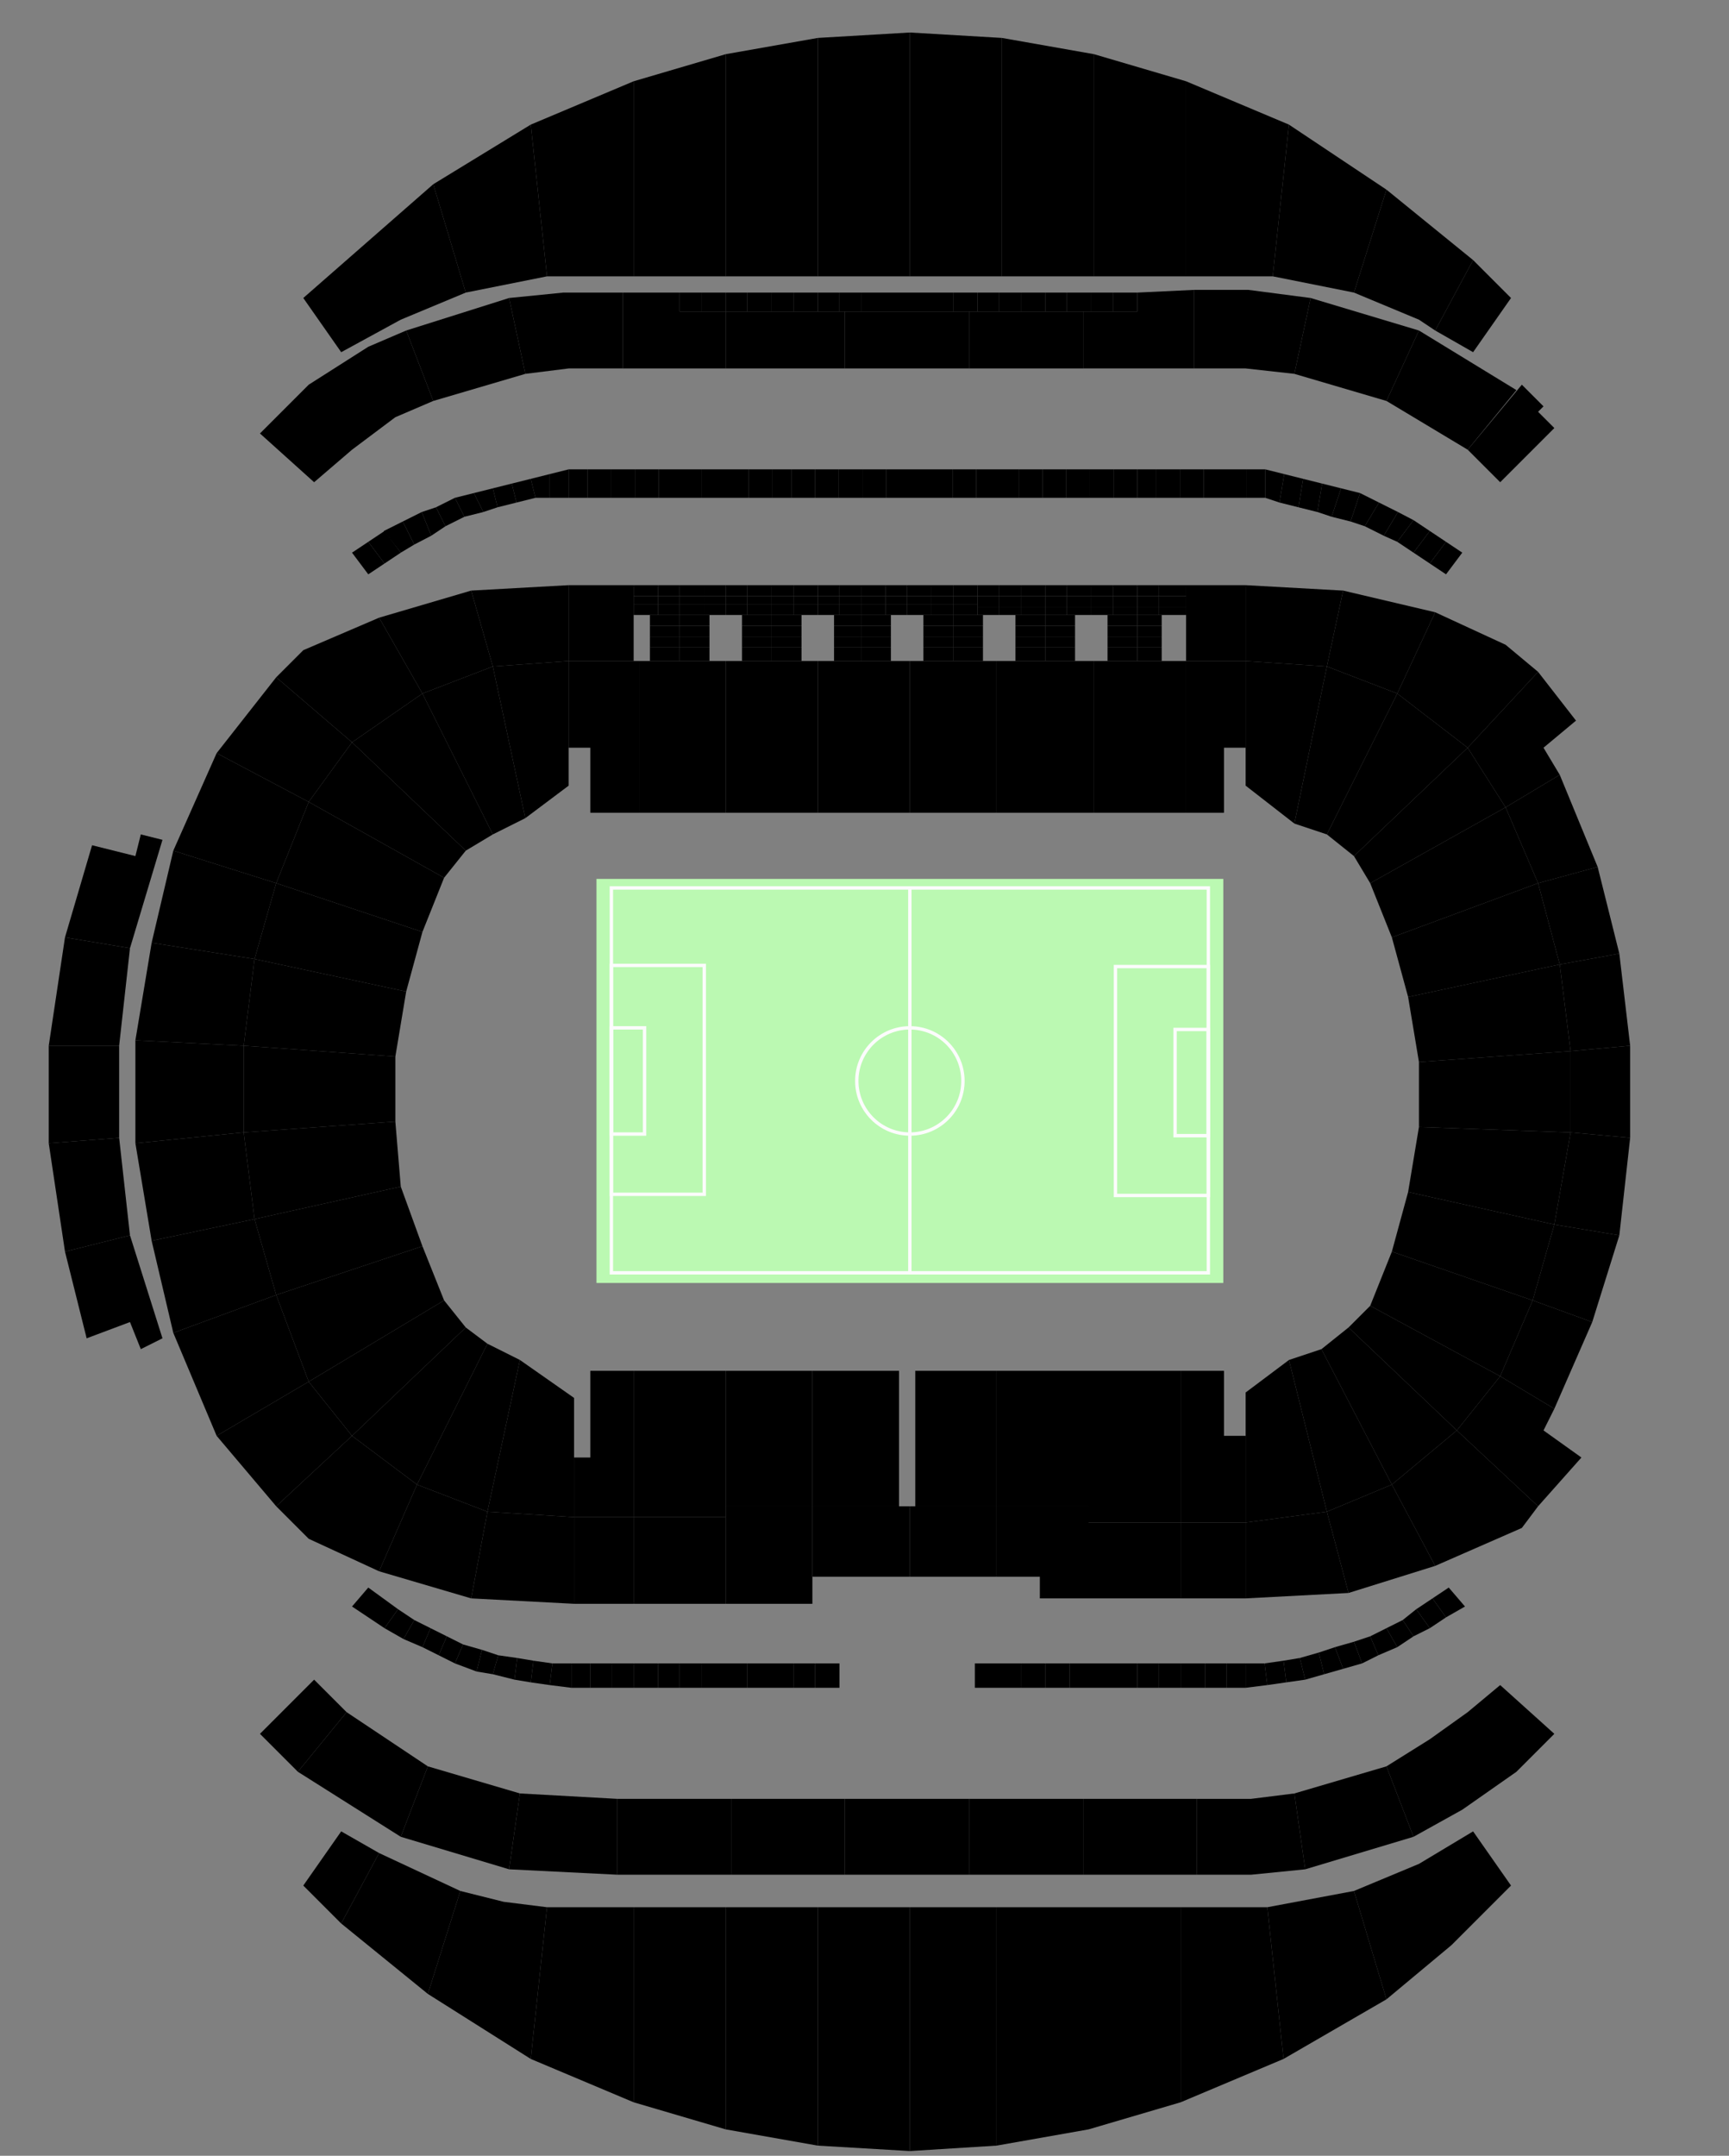 <?xml version="1.0" encoding="utf-8"?>
<!-- Generator: Adobe Illustrator 27.5.0, SVG Export Plug-In . SVG Version: 6.00 Build 0)  -->
<svg version="1.1" id="Map" xmlns="http://www.w3.org/2000/svg" xmlns:xlink="http://www.w3.org/1999/xlink" x="0px" y="0px"
	 viewBox="0 0 2554 3183" style="enable-background:new 0 0 2554 3183;" xml:space="preserve">
<rect x="0" y="0" width="2554" height="3183" fill="#808080" stroke="none"/>
<style type="text/css">
	.st0{fill:#BBF9B2;}
	.st1{fill:#BBF9B2;stroke:#FCFCFC;stroke-width:5;stroke-miterlimit:10;}
	.st2{fill:none;stroke:#FCFCFC;stroke-width:5;stroke-miterlimit:10;}
</style>
<polygon id="_x31_01-1" points="1960,1232 2000,1264 2168,1104 2064,1024 "/>
<polygon id="_x31_02-1" points="1960,984 1912,1216 1960,1232 2064,1024 "/>
<polygon id="_x31_03-1" points="1840,976 1960,984 1912,1216 1840,1160 "/>
<polygon id="_x31_04-1" points="1752,976 1840,976 1840,1104 1808,1104 1808,1200 1752,1200 "/>
<polygon id="_x31_05-1" points="1616,976 1752,976 1752,1200 1616,1200 "/>
<polygon id="_x31_06-1" points="1472,976 1616,976 1616,1200 1472,1200 "/>
<polygon id="_x31_07-1" points="1344,976 1472,976 1472,1200 1344,1200 "/>
<polygon id="_x31_08-1" points="1208,976 1344,976 1344,1200 1208,1200 "/>
<polygon id="_x31_09-1" points="1072,976 1208,976 1208,1200 1072,1200 "/>
<polygon id="_x31_10-1" points="944,976 1072,976 1072,1200 944,1200 "/>
<polygon id="_x31_11-1" points="840,976 944,976 944,1200 872,1200 872,1104 840,1104 "/>
<polygon id="_x31_12-1" points="728,984 776,1208 840,1160 840,976 "/>
<polygon id="_x31_13-1" points="624,1024 728,984 776,1208 728,1232 "/>
<polygon id="_x31_14-1" points="520,1096 624,1024 728,1232 688,1256 "/>
<polygon id="_x31_15-1" points="456,1184 656,1296 688,1256 520,1096 "/>
<polygon id="_x31_16-1" points="408,1304 456,1184 656,1296 624,1376 "/>
<polygon id="_x31_17-1" points="376,1416 600,1464 624,1376 408,1304 "/>
<polygon id="_x31_18-1" points="360,1544 376,1416 600,1464 584,1560 "/>
<polygon id="_x31_19-1" points="360,1672 584,1656 584,1560 360,1544 "/>
<polygon id="_x31_20-1" points="592,1752 584,1656 360,1672 376,1800 "/>
<polygon id="_x31_21-1" points="624,1840 592,1752 376,1800 408,1912 "/>
<polygon id="_x31_22-1" points="456,2040 656,1920 624,1840 408,1912 "/>
<polygon id="_x31_23-1" points="688,1960 520,2120 456,2040 656,1920 "/>
<polygon id="_x31_24-1" points="720,1984 616,2192 520,2120 688,1960 "/>
<polygon id="_x31_25-1" points="768,2008 720,2232 616,2192 720,1984 "/>
<polygon id="_x31_26-1" points="848,2240 720,2232 768,2008 848,2064 "/>
<polygon id="_x31_27-1" points="872,2024 936,2024 936,2240 848,2240 848,2152 872,2152 "/>
<polygon id="_x31_28-1" points="1072,2024 936,2024 936,2240 1072,2240 "/>
<polygon id="_x31_29-1" points="1200,2024 1200,2224 1072,2224 1072,2024 "/>
<polygon id="_x31_30-1" points="1200,2024 1328,2024 1328,2224 1200,2224 "/>
<polygon id="_x31_31-1" points="1352,2024 1352,2224 1472,2224 1472,2024 "/>
<polygon id="_x31_32-1" points="1608,2024 1472,2024 1472,2224 1608,2224 "/>
<polygon id="_x31_33-1" points="1744,2024 1608,2024 1608,2248 1744,2248 "/>
<polygon id="_x31_34-1" points="1808,2120 1840,2120 1840,2248 1744,2248 1744,2024 1808,2024 "/>
<polygon id="_x31_35-1" points="1904,2008 1960,2232 1840,2248 1840,2056 "/>
<polygon id="_x31_36-1" points="1952,1992 2056,2192 1960,2232 1904,2008 "/>
<polygon id="_x31_37-1" points="1992,1960 2152,2112 2056,2192 1952,1992 "/>
<polygon id="_x31_38-1" points="2024,1928 2216,2032 2152,2112 1992,1960 "/>
<polygon id="_x31_39-1" points="2056,1848 2264,1920 2216,2032 2024,1928 "/>
<polygon id="_x31_40-1" points="2080,1760 2296,1808 2264,1920 2056,1848 "/>
<polygon id="_x31_41-1" points="2096,1664 2320,1672 2296,1808 2080,1760 "/>
<polygon id="_x31_42-1" points="2096,1568 2320,1552 2320,1672 2096,1664 "/>
<polygon id="_x31_43-1" points="2080,1472 2096,1568 2320,1552 2304,1424 "/>
<polygon id="_x31_44-1" points="2056,1384 2272,1304 2304,1424 2080,1472 "/>
<polygon id="_x31_45-1" points="2024,1304 2056,1384 2272,1304 2224,1192 "/>
<polygon id="_x31_46-1" points="2168,1104 2224,1192 2024,1304 2000,1264 "/>
<polygon id="_x31_01-2" points="2120,904 2224,952 2272,992 2168,1104 2064,1024 "/>
<polygon id="_x31_02-2" points="1984,872 2120,904 2064,1024 1960,984 "/>
<polygon id="_x31_04-2" points="1752,864 1840,864 1840,976 1752,976 "/>
<polygon id="_x31_11-2" points="840,864 936,864 936,976 840,976 "/>
<polygon id="_x31_12-2" points="840,976 840,864 696,872 728,984 "/>
<polygon id="_x31_13-2" points="560,912 624,1024 728,984 696,872 "/>
<polygon id="_x31_14-2" points="408,1000 448,960 560,912 624,1024 520,1096 "/>
<polygon id="_x31_15-2" points="320,1112 408,1000 520,1096 456,1184 "/>
<polygon id="_x31_16-2" points="256,1256 408,1304 456,1184 320,1112 "/>
<polygon id="_x31_17-2" points="224,1392 376,1416 408,1304 256,1256 "/>
<polygon id="_x31_18-2" points="200,1536 360,1544 376,1416 224,1392 "/>
<polygon id="_x31_19-2" points="200,1688 360,1672 360,1544 200,1536 "/>
<polygon id="_x31_20-2" points="224,1832 376,1800 360,1672 200,1688 "/>
<polygon id="_x31_21-2" points="256,1968 408,1912 376,1800 224,1832 "/>
<polygon id="_x31_22-2" points="320,2120 456,2040 408,1912 256,1968 "/>
<polygon id="_x31_23-2" points="408,2224 520,2120 456,2040 320,2120 "/>
<polygon id="_x31_24-2" points="560,2320 616,2192 520,2120 408,2224 456,2272 "/>
<polygon id="_x31_25-2" points="696,2360 560,2320 616,2192 720,2232 "/>
<polygon id="_x31_27-2" points="936,2368 848,2368 848,2240 936,2240 "/>
<polygon id="_x31_28-2" points="1072,2368 936,2368 936,2240 1072,2240 "/>
<polygon id="_x31_29-2" points="1200,2368 1072,2368 1072,2224 1200,2224 "/>
<polygon id="_x31_30-2" points="1344,2224 1344,2328 1200,2328 1200,2224 "/>
<polygon id="_x31_31-2" points="1472,2328 1344,2328 1344,2224 1472,2224 "/>
<polygon id="_x31_32-2" points="1608,2360 1536,2360 1536,2328 1472,2328 1472,2224 1608,2224 "/>
<polygon id="_x31_33-2" points="1744,2360 1608,2360 1608,2248 1744,2248 "/>
<polygon id="_x31_34-2" points="1840,2360 1744,2360 1744,2248 1840,2248 "/>
<polygon id="_x31_36-2" points="2120,2312 1992,2352 1960,2232 2056,2192 "/>
<polygon id="_x31_37-2" points="2272,2224 2248,2256 2120,2312 2056,2192 2152,2112 "/>
<polygon id="_x31_38-2" points="2336,2152 2272,2224 2152,2112 2216,2032 2296,2080 2280,2112 "/>
<polygon id="_x31_39-2" points="2352,1952 2296,2080 2216,2032 2264,1920 "/>
<polygon id="_x31_40-2" points="2392,1824 2352,1952 2264,1920 2296,1808 "/>
<polygon id="_x31_42-2" points="2408,1544 2408,1680 2320,1672 2320,1552 "/>
<polygon id="_x31_44-2" points="2360,1280 2392,1408 2304,1424 2272,1304 "/>
<polygon id="_x31_45-2" points="2304,1144 2360,1280 2272,1304 2224,1192 "/>
<polygon id="_x31_46-2" points="2328,1064 2280,1104 2304,1144 2224,1192 2168,1104 2272,992 "/>
<polygon id="_x33_17" points="240,1240 192,1400 96,1384 136,1248 200,1264 208,1232 "/>
<polygon id="_x33_18" points="176,1544 72,1544 96,1384 192,1400 "/>
<polygon id="_x33_19" points="176,1680 72,1688 72,1544 176,1544 "/>
<polygon id="_x33_20" points="192,1824 96,1848 72,1688 176,1680 "/>
<polygon id="_x33_21" points="240,1976 208,1992 192,1952 128,1976 96,1848 192,1824 "/>
<polygon id="_x34_01" points="2216,712 2296,632 2272,608 2280,600 2248,568 2168,664 "/>
<polygon id="_x34_02" points="2048,592 2168,664 2240,576 2096,488 "/>
<polygon id="_x34_03" points="1936,440 2096,488 2048,592 1912,552 "/>
<polygon id="_x34_06" points="1432,460 1600,460 1600,544 1432,544 "/>
<polygon id="_x34_08" points="1072,460 1248,460 1248,544 1072,544 "/>
<polygon id="_x34_10" points="752,440 832,432 920,432 920,544 840,544 776,552 "/>
<polygon id="_x34_11" points="640,592 776,552 752,440 600,488 "/>
<polygon id="_x34_12" points="384,640 456,568 544,512 600,488 640,592 584,616 520,664 464,712 "/>
<polygon id="_x36_01" points="2176,520 2232,440 2176,384 2120,488 "/>
<polygon id="_x36_02" points="2048,280 2176,384 2120,488 2096,472 2000,432 "/>
<polygon id="_x36_03" points="1904,184 2048,280 2000,432 1880,408 "/>
<polygon id="_x36_04" points="1752,120 1904,184 1880,408 1752,408 "/>
<polygon id="_x36_05" points="1616,80 1752,120 1752,408 1616,408 "/>
<polygon id="_x36_06" points="1480,56 1616,80 1616,408 1480,408 "/>
<polygon id="_x36_07" points="1344,48 1480,56 1480,408 1344,408 "/>
<polygon id="_x36_08" points="1208,56 1344,48 1344,408 1208,408 "/>
<polygon id="_x36_09" points="1072,80 1208,56 1208,408 1072,408 "/>
<polygon id="_x36_10" points="936,120 1072,80 1072,408 936,408 "/>
<polygon id="_x36_11" points="784,184 936,120 936,408 808,408 "/>
<polygon id="_x36_12" points="640,272 688,432 808,408 784,184 "/>
<polygon id="_x36_13" points="504,520 592,472 688,432 640,272 448,440 "/>
<polygon id="_x34_28" points="384,2560 440,2616 512,2528 464,2480 "/>
<polygon id="_x34_29" points="632,2608 512,2528 440,2616 592,2712 "/>
<polygon id="_x34_30" points="768,2648 752,2760 592,2712 632,2608 "/>
<polygon id="_x34_31" points="912,2656 912,2768 752,2760 768,2648 "/>
<polygon id="_x34_32" points="1080,2656 1080,2768 912,2768 912,2656 "/>
<polygon id="_x34_33" points="1248,2656 1248,2768 1080,2768 1080,2656 "/>
<polygon id="_x34_34" points="1432,2656 1432,2768 1248,2768 1248,2656 "/>
<polygon id="_x34_35" points="1600,2656 1600,2768 1432,2768 1432,2656 "/>
<polygon id="_x34_36" points="1768,2656 1768,2768 1600,2768 1600,2656 "/>
<polygon id="_x34_37" points="1848,2656 1912,2648 1928,2760 1848,2768 1768,2768 1768,2656 "/>
<polygon id="_x34_38" points="2048,2608 2088,2712 1928,2760 1912,2648 "/>
<polygon id="_x34_39" points="2216,2488 2296,2560 2240,2616 2160,2672 2088,2712 2048,2608 2112,2568 2168,2528 "/>
<polygon id="_x36_20" points="504,2704 560,2736 504,2840 448,2784 "/>
<polygon id="_x36_21" points="680,2792 560,2736 504,2840 632,2944 "/>
<polygon id="_x36_22" points="808,2816 784,3040 632,2944 680,2792 744,2808 "/>
<polygon id="_x36_23" points="936,2816 936,3104 784,3040 808,2816 "/>
<polygon id="_x36_24" points="1072,2816 1072,3144 936,3104 936,2816 "/>
<polygon id="_x36_25" points="1208,2816 1208,3168 1072,3144 1072,2816 "/>
<polygon id="_x36_26" points="1344,2816 1344,3176 1208,3168 1208,2816 "/>
<polygon id="_x36_27" points="1472,2816 1472,3168 1344,3176 1344,2816 "/>
<polygon id="_x36_28" points="1608,2816 1608,3144 1472,3168 1472,2816 "/>
<polygon id="_x36_29" points="1744,2816 1744,3104 1608,3144 1608,2816 "/>
<polygon id="_x36_30" points="1872,2816 1896,3040 1744,3104 1744,2816 "/>
<polygon id="_x36_31" points="2000,2792 2048,2952 1896,3040 1872,2816 "/>
<polygon id="_x36_32" points="2176,2704 2232,2784 2144,2872 2048,2952 2000,2792 2096,2752 "/>
<polygon id="SB_3054" points="520,816 544,800 568,832 544,848 "/>
<polygon id="SB_3053" points="568,784 592,816 568,832 544,800 "/>
<polygon id="SB_3001" points="2160,816 2136,848 2112,832 2136,800 "/>
<polygon id="SB_3002" points="2112,784 2136,800 2112,832 2088,816 "/>
<polygon id="SB_3003" points="2064,800 2088,768 2112,784 2088,816 "/>
<polygon id="SB_3004" points="2065,756 2088,768 2064,800 2044,791 "/>
<polygon id="SB_3005" points="2037,742 2065,756 2044,791 2016,777 "/>
<polygon id="SB_3006" points="2009,728 2037,742 2016,777 1995,770 "/>
<polygon id="SB_3007" points="1981,721 1967,763 1995,770 2009,728 "/>
<polygon id="SB_3008" points="1953,714 1981,721 1967,763 1946,756 "/>
<polygon id="SB_3009" points="1925,707 1953,714 1946,756 1918,749 "/>
<polygon id="SB_3010" points="1897,700 1925,707 1918,749 1890,742 "/>
<polygon id="SB_3011" points="1869,693 1897,700 1890,742 1869,735 "/>
<polygon id="SB_3012" points="1841,735 1841,693 1869,693 1869,735 "/>
<polygon id="SB_3014" points="1778,693 1841,693 1841,735 1778,735 "/>
<polygon id="SB_3015" points="1743,735 1743,693 1778,693 1778,735 "/>
<polygon id="SB_3016" points="1708,693 1743,693 1743,735 1708,735 "/>
<polygon id="SB_3017" points="1680,693 1708,693 1708,735 1680,735 "/>
<polygon id="SB_3018" points="1645,693 1680,693 1680,735 1645,735 "/>
<polygon id="SB_3019" points="1610,693 1645,693 1645,735 1610,735 "/>
<polygon id="SB_3020" points="1575,693 1610,693 1610,735 1575,735 "/>
<polygon id="SB_3021" points="1540,693 1575,693 1575,735 1540,735 "/>
<polygon id="SB_3022" points="1505,693 1540,693 1540,735 1505,735 "/>
<polygon id="SB_3024" points="1442,693 1505,693 1505,735 1442,735 "/>
<polygon id="SB_3025" points="1407,693 1442,693 1442,735 1407,735 "/>
<polygon id="SB_3026" points="1372,693 1407,693 1407,735 1372,735 "/>
<polygon id="SB_3027" points="1309,693 1372,693 1372,735 1309,735 "/>
<polygon id="SB_3029" points="1274,693 1309,693 1309,735 1274,735 "/>
<polygon id="SB_3030" points="1239,693 1274,693 1274,735 1239,735 "/>
<polygon id="SB_3031" points="1204,693 1239,693 1239,735 1204,735 "/>
<polygon id="SB_3032" points="1169,693 1204,693 1204,735 1169,735 "/>
<polygon id="SB_3033" points="1141,693 1169,693 1169,735 1141,735 "/>
<polygon id="SB_3034" points="1106,693 1141,693 1141,735 1106,735 "/>
<polygon id="SB_3035" points="1036,693 1106,693 1106,735 1036,735 "/>
<polygon id="SB_3037" points="973,693 1036,693 1036,735 973,735 "/>
<polygon id="SB_3039" points="938,693 973,693 973,735 938,735 "/>
<polygon id="SB_3040" points="903,693 938,693 938,735 903,735 "/>
<polygon id="SB_3041" points="868,693 903,693 903,735 868,735 "/>
<polygon id="SB_3042" points="840,693 868,693 868,735 840,735 "/>
<polygon id="SB_3043" points="812,700 840,693 840,735 812,735 "/>
<polygon id="SB_3044" points="784,707 812,700 812,735 791,735 "/>
<polygon id="SB_3045" points="756,714 784,707 791,735 763,742 "/>
<polygon id="SB_3046" points="728,721 756,714 763,742 735,749 "/>
<polygon id="SB_3047" points="700,728 728,721 735,749 714,756 "/>
<polygon id="SB_3048" points="672,735 700,728 714,756 686,763 "/>
<polygon id="SB_3049" points="644,749 672,735 686,763 658,777 "/>
<polygon id="SB_3050" points="623,756 644,749 658,777 637,791 "/>
<polygon id="SB_3051" points="595,770 623,756 637,791 612,804 "/>
<polygon id="SB_3052" points="567,784 595,770 612,804 592,816 "/>
<polygon id="_x31_03-2" points="1840,864 1984,872 1960,984 1840,976 "/>
<polygon id="BOX_1" points="1712,896 1752,896 1752,908 1712,908 "/>
<polygon id="BOX_2" points="1712,880 1752,880 1752,896 1712,896 "/>
<polygon id="BOX_3" points="1712,864 1752,864 1752,880 1712,880 "/>
<polygon id="BOX_4" points="1680,956 1716,956 1716,976 1680,976 "/>
<polygon id="BOX_5" points="1680,940 1716,940 1716,956 1680,956 "/>
<polygon id="BOX_6" points="1680,924 1716,924 1716,940 1680,940 "/>
<polygon id="BOX_7" points="1680,908 1716,908 1716,924 1680,924 "/>
<polygon id="BOX_8" points="1680,896 1712,896 1712,908 1680,908 "/>
<polygon id="BOX_9" points="1680,880 1712,880 1712,896 1680,896 "/>
<polygon id="BOX_10" points="1680,864 1712,864 1712,880 1680,880 "/>
<polygon id="BOX_11" points="1644,896 1680,896 1680,908 1644,908 "/>
<polygon id="BOX_12" points="1644,880 1680,880 1680,896 1644,896 "/>
<polygon id="BOX_13" points="1644,864 1680,864 1680,880 1644,880 "/>
<polygon id="BOX_14" points="1636,956 1680,956 1680,976 1636,976 "/>
<polygon id="BOX_15" points="1636,940 1680,940 1680,956 1636,956 "/>
<polygon id="BOX_16" points="1636,924 1680,924 1680,940 1636,940 "/>
<polygon id="BOX_17" points="1636,908 1680,908 1680,924 1636,924 "/>
<polygon id="BOX_18" points="1612,908 1644,908 1644,896 1612,896 "/>
<polygon id="BOX_19" points="1612,880 1644,880 1644,896 1612,896 "/>
<polygon id="BOX_20" points="1612,864 1644,864 1644,880 1612,880 "/>
<polygon id="BOX_21" points="1576,908 1612,908 1612,896 1576,896 "/>
<polygon id="BOX_22" points="1576,880 1612,880 1612,896 1576,896 "/>
<polygon id="BOX_23" points="1576,864 1612,864 1612,880 1576,880 "/>
<polygon id="BOX_24" points="1544,956 1588,956 1588,976 1544,976 "/>
<polygon id="BOX_25" points="1544,940 1588,940 1588,956 1544,956 "/>
<polygon id="BOX_26" points="1544,924 1588,924 1588,940 1544,940 "/>
<polygon id="BOX_27" points="1544,908 1588,908 1588,924 1544,924 "/>
<polygon id="BOX_28" points="1544,896 1544,908 1576,908 1576,896 "/>
<polygon id="BOX_29" points="1544,880 1544,896 1576,896 1576,880 "/>
<polygon id="BOX_30" points="1544,864 1544,880 1576,880 1576,864 "/>
<polygon id="BOX_31" points="1508,908 1544,908 1544,896 1508,896 "/>
<polygon id="BOX_32" points="1508,880 1544,880 1544,896 1508,896 "/>
<polygon id="BOX_33" points="1508,864 1544,864 1544,880 1508,880 "/>
<polygon id="BOX_34" points="1500,956 1544,956 1544,976 1500,976 "/>
<polygon id="BOX_35" points="1500,940 1544,940 1544,956 1500,956 "/>
<polygon id="BOX_36" points="1500,924 1544,924 1544,940 1500,940 "/>
<polygon id="BOX_37" points="1500,908 1544,908 1544,924 1500,924 "/>
<polygon id="BOX_38" points="1476,896 1508,896 1508,908 1476,908 "/>
<polygon id="BOX_39" points="1476,880 1508,880 1508,896 1476,896 "/>
<polygon id="BOX_40" points="1476,864 1508,864 1508,880 1476,880 "/>
<polygon id="BOX_41" points="1444,896 1444,908 1476,908 1476,896 "/>
<polygon id="BOX_42" points="1444,880 1444,896 1476,896 1476,880 "/>
<polygon id="BOX_43" points="1444,864 1476,864 1476,880 1444,880 "/>
<polygon id="BOX_44" points="1452,956 1452,976 1408,976 1408,956 "/>
<polygon id="BOX_45" points="1408,940 1452,940 1452,956 1408,956 "/>
<polygon id="BOX_46" points="1408,924 1452,924 1452,940 1408,940 "/>
<polygon id="BOX_47" points="1408,908 1452,908 1452,924 1408,924 "/>
<polygon id="BOX_48" points="1408,892 1444,892 1444,908 1408,908 "/>
<polygon id="BOX_49" points="1408,880 1444,880 1444,892 1408,892 "/>
<polygon id="BOX_50" points="1408,864 1444,864 1444,880 1408,880 "/>
<polygon id="BOX_51" points="1376,908 1408,908 1408,892 1376,892 "/>
<polygon id="BOX_52" points="1376,880 1408,880 1408,892 1376,892 "/>
<polygon id="BOX_53" points="1376,864 1408,864 1408,880 1376,880 "/>
<polygon id="BOX_54" points="1364,956 1408,956 1408,976 1364,976 "/>
<polygon id="BOX_55" points="1364,940 1408,940 1408,956 1364,956 "/>
<polygon id="BOX_56" points="1364,924 1408,924 1408,940 1364,940 "/>
<polygon id="BOX_57" points="1364,908 1408,908 1408,924 1364,924 "/>
<polygon id="BOX_58" points="1340,892 1340,908 1376,908 1376,892 "/>
<polygon id="BOX_59" points="1340,880 1376,880 1376,892 1340,892 "/>
<polygon id="BOX_60" points="1340,864 1376,864 1376,880 1340,880 "/>
<polygon id="BOX_61" points="1308,908 1340,908 1340,892 1308,892 "/>
<polygon id="BOX_62" points="1308,880 1340,880 1340,892 1308,892 "/>
<polygon id="BOX_63" points="1308,864 1340,864 1340,880 1308,880 "/>
<polygon id="BOX_64" points="1316,956 1316,976 1272,976 1272,956 "/>
<polygon id="BOX_65" points="1272,940 1316,940 1316,956 1272,956 "/>
<polygon id="BOX_66" points="1272,924 1316,924 1316,940 1272,940 "/>
<polygon id="BOX_67" points="1272,908 1316,908 1316,924 1272,924 "/>
<polygon id="BOX_68" points="1272,892 1308,892 1308,908 1272,908 "/>
<polygon id="BOX_69" points="1272,880 1308,880 1308,892 1272,892 "/>
<polygon id="BOX_70" points="1272,864 1308,864 1308,880 1272,880 "/>
<polygon id="BOX_71" points="1240,908 1272,908 1272,892 1240,892 "/>
<polygon id="BOX_72" points="1240,880 1272,880 1272,892 1240,892 "/>
<polygon id="BOX_73" points="1240,864 1272,864 1272,880 1240,880 "/>
<polygon id="BOX_74" points="1232,956 1272,956 1272,976 1232,976 "/>
<polygon id="BOX_75" points="1232,940 1272,940 1272,956 1232,956 "/>
<polygon id="BOX_76" points="1232,924 1272,924 1272,940 1232,940 "/>
<polygon id="BOX_77" points="1232,908 1272,908 1272,924 1232,924 "/>
<polygon id="BOX_78" points="1208,908 1208,892 1240,892 1240,908 "/>
<polygon id="BOX_79" points="1208,880 1240,880 1240,892 1208,892 "/>
<polygon id="BOX_80" points="1208,864 1240,864 1240,880 1208,880 "/>
<polygon id="BOX_81" points="1172,892 1208,892 1208,908 1172,908 "/>
<polygon id="BOX_82" points="1172,880 1208,880 1208,892 1172,892 "/>
<polygon id="BOX_83" points="1172,864 1208,864 1208,880 1172,880 "/>
<polygon id="BOX_84" points="1140,956 1184,956 1184,976 1140,976 "/>
<polygon id="BOX_85" points="1184,940 1140,940 1140,956 1184,956 "/>
<polygon id="BOX_86" points="1184,924 1184,940 1140,940 1140,924 "/>
<polygon id="BOX_87" points="1140,908 1184,908 1184,924 1140,924 "/>
<polygon id="BOX_88" points="1140,908 1172,908 1172,892 1140,892 "/>
<polygon id="BOX_89" points="1140,880 1172,880 1172,892 1140,892 "/>
<polygon id="BOX_90" points="1140,864 1172,864 1172,880 1140,880 "/>
<polygon id="BOX_91" points="1104,908 1140,908 1140,892 1104,892 "/>
<polygon id="BOX_92" points="1104,880 1104,892 1140,892 1140,880 "/>
<polygon id="BOX_93" points="1104,864 1140,864 1140,880 1104,880 "/>
<polygon id="BOX_94" points="1096,956 1140,956 1140,976 1096,976 "/>
<polygon id="BOX_95" points="1096,940 1140,940 1140,956 1096,956 "/>
<polygon id="BOX_96" points="1096,924 1140,924 1140,940 1096,940 "/>
<polygon id="BOX_97" points="1096,908 1140,908 1140,924 1096,924 "/>
<polygon id="BOX_98" points="1072,892 1104,892 1104,908 1072,908 "/>
<polygon id="BOX_99" points="1072,880 1104,880 1104,892 1072,892 "/>
<polygon id="BOX_100" points="1072,864 1104,864 1104,880 1072,880 "/>
<polygon id="BOX_101" points="1040,892 1072,892 1072,908 1040,908 "/>
<polygon id="BOX_102" points="1040,880 1072,880 1072,892 1040,892 "/>
<polygon id="BOX_103" points="1040,864 1072,864 1072,880 1040,880 "/>
<polygon id="BOX_104" points="1048,956 1048,976 1004,976 1004,956 "/>
<polygon id="BOX_105" points="1048,940 1048,956 1004,956 1004,940 "/>
<polygon id="BOX_106" points="1048,924 1048,940 1004,940 1004,924 "/>
<polygon id="BOX_107" points="1004,908 1048,908 1048,924 1004,924 "/>
<polygon id="BOX_108" points="1004,892 1040,892 1040,908 1004,908 "/>
<polygon id="BOX_109" points="1004,880 1004,892 1040,892 1040,880 "/>
<polygon id="BOX_110" points="1004,864 1040,864 1040,880 1004,880 "/>
<polygon id="BOX_111" points="972,892 1004,892 1004,908 972,908 "/>
<polygon id="BOX_112" points="972,880 1004,880 1004,892 972,892 "/>
<polygon id="BOX_113" points="972,864 1004,864 1004,880 972,880 "/>
<polygon id="BOX_114" points="960,956 1004,956 1004,976 960,976 "/>
<polygon id="BOX_115" points="960,940 960,956 1004,956 1004,940 "/>
<polygon id="BOX_116" points="960,924 1004,924 1004,940 960,940 "/>
<polygon id="BOX_117" points="960,908 1004,908 1004,924 960,924 "/>
<polygon id="BOX_118" points="936,908 972,908 972,892 936,892 "/>
<polygon id="BOX_119" points="936,880 972,880 972,892 936,892 "/>
<polygon id="BOX_120" points="936,864 972,864 972,880 936,880 "/>
<polygon id="_x34_09" points="1004,432 1004,460 1072,460 1072,544 920,544 920,432 "/>
<polygon id="SB_5020" points="1036,432 1036,460 1004,460 1004,432 "/>
<polygon id="SB_5019" points="1072,432 1072,460 1036,460 1036,432 "/>
<polygon id="SB_5013" points="1272,432 1272,460 1240,460 1240,432 "/>
<polygon id="SB_5014" points="1208,432 1240,432 1240,460 1208,460 "/>
<polygon id="SB_5015" points="1172,432 1208,432 1208,460 1172,460 "/>
<polygon id="SB_5016" points="1140,432 1172,432 1172,460 1140,460 "/>
<polygon id="SB_5017" points="1104,432 1140,432 1140,460 1104,460 "/>
<polygon id="SB_5018" points="1072,432 1104,432 1104,460 1072,460 "/>
<polygon id="SB_5009-5012" points="1408,432 1408,460 1272,460 1272,432 "/>
<polygon id="SB_5001" points="1680,460 1644,460 1644,432 1680,432 "/>
<polygon id="SB_5002" points="1612,432 1644,432 1644,460 1612,460 "/>
<polygon id="SB_5003" points="1576,432 1612,432 1612,460 1576,460 "/>
<polygon id="SB_5004" points="1544,432 1576,432 1576,460 1544,460 "/>
<polygon id="SB_5005" points="1508,432 1544,432 1544,460 1508,460 "/>
<polygon id="SB_5006" points="1476,432 1508,432 1508,460 1476,460 "/>
<polygon id="SB_5007" points="1444,432 1476,432 1476,460 1444,460 "/>
<polygon id="SB_5008" points="1408,432 1444,432 1444,460 1408,460 "/>
<polygon id="_x34_04" points="1764,428 1844,428 1936,440 1912,552 1840,544 1764,544 "/>
<polygon id="_x34_05" points="1600,544 1764,544 1764,428 1680,432 1680,460 1600,460 "/>
<polygon id="_x34_07" points="1432,544 1248,544 1248,460 1432,460 "/>
<polygon id="SB_3108" points="2140,2344 2164,2372 2136,2388 2116,2360 "/>
<polygon id="SB_3107" points="2092,2376 2116,2360 2136,2388 2112,2404 "/>
<polygon id="SB_VOC" points="544,2344 588,2376 568,2404 520,2372 "/>
<polygon id="SB_3057" points="612,2392 588,2376 568,2404 596,2420 "/>
<polygon id="SB_3058" points="636,2404 624,2432 596,2420 612,2392 "/>
<polygon id="SB_3059" points="660,2416 636,2404 624,2432 648,2444 "/>
<polygon id="SB_3060" points="684,2428 660,2416 648,2444 672,2456 "/>
<polygon id="SB_3061" points="712,2436 704,2468 672,2456 684,2428 "/>
<polygon id="SB_3062" points="736,2444 728,2472 704,2468 712,2436 "/>
<polygon id="SB_3063" points="764,2448 760,2480 728,2472 736,2444 "/>
<polygon id="SB_3064" points="788,2452 784,2484 760,2480 764,2448 "/>
<polygon id="SB_3065" points="816,2456 812,2488 784,2484 788,2452 "/>
<polygon id="SB_3066" points="844,2456 844,2492 812,2488 816,2456 "/>
<polygon id="SB_3067" points="872,2456 872,2492 844,2492 844,2456 "/>
<polygon id="SB_3068" points="904,2456 904,2492 872,2492 872,2456 "/>
<polygon id="SB_3069" points="936,2456 936,2492 904,2492 904,2456 "/>
<polygon id="SB_3070" points="972,2456 972,2492 936,2492 936,2456 "/>
<polygon id="SB_3071" points="1004,2456 1004,2492 972,2492 972,2456 "/>
<polygon id="SB_3072" points="1036,2456 1036,2492 1004,2492 1004,2456 "/>
<polygon id="SB_3074" points="1104,2456 1104,2492 1036,2492 1036,2456 "/>
<polygon id="SB_3075" points="1172,2456 1172,2492 1104,2492 1104,2456 "/>
<polygon id="SB_3077" points="1204,2456 1204,2492 1172,2492 1172,2456 "/>
<polygon id="SB_3078" points="1240,2456 1240,2492 1204,2492 1204,2456 "/>
<polygon id="SB_3085" points="1440,2456 1508,2456 1508,2492 1440,2492 "/>
<polygon id="SB_3087" points="1544,2456 1544,2492 1508,2492 1508,2456 "/>
<polygon id="SB_3088" points="1580,2456 1580,2492 1544,2492 1544,2456 "/>
<polygon id="SB_3089-3091" points="1680,2492 1680,2456 1580,2456 1580,2492 "/>
<polygon id="SB_3092" points="1712,2456 1712,2492 1680,2492 1680,2456 "/>
<polygon id="SB_3093" points="1744,2456 1744,2492 1712,2492 1712,2456 "/>
<polygon id="SB_3094" points="1780,2456 1780,2492 1744,2492 1744,2456 "/>
<polygon id="SB_3095" points="1812,2456 1812,2492 1780,2492 1780,2456 "/>
<polygon id="SB_3096" points="1840,2456 1840,2492 1812,2492 1812,2456 "/>
<polygon id="SB_3097" points="1868,2456 1872,2488 1840,2492 1840,2456 "/>
<polygon id="SB_3098" points="1896,2452 1900,2484 1872,2488 1868,2456 "/>
<polygon id="SB_3099" points="1920,2448 1928,2480 1900,2484 1896,2452 "/>
<polygon id="SB_3100" points="1948,2440 1956,2472 1928,2480 1920,2448 "/>
<polygon id="SB_3101" points="1972,2432 1984,2464 1956,2472 1948,2440 "/>
<polygon id="SB_3102" points="2000,2424 2012,2456 1984,2464 1972,2432 "/>
<polygon id="SB_3103" points="2024,2416 2036,2444 2012,2456 2000,2424 "/>
<polygon id="SB_3104" points="2048,2404 2064,2432 2036,2444 2024,2416 "/>
<polygon id="SB_3105" points="2072,2392 2088,2416 2064,2432 2048,2404 "/>
<polygon id="SB_3106" points="2072,2392 2092,2376 2112,2404 2088,2416 "/>
<polygon id="_x31_43-2" points="2392,1408 2408,1544 2320,1552 2304,1424 "/>
<polygon id="_x31_41-2" points="2408,1680 2392,1824 2296,1808 2320,1672 "/>
<polygon id="_x31_35-2" points="1840,2248 1840,2360 1992,2352 1960,2232 "/>
<polygon id="_x31_26-2" points="848,2368 696,2360 720,2232 848,2240 "/>
<g id="Field">
	<rect x="881.1" y="1297.7" class="st0" width="925.9" height="596.6"/>
	<g>
		<g>
			<rect x="903.1" y="1311" class="st1" width="881.8" height="568.3"/>
			<rect x="903.1" y="1425.4" class="st2" width="137.2" height="338"/>
			<rect x="903.1" y="1517.6" class="st2" width="49" height="156.8"/>
			<circle class="st2" cx="1344" cy="1596" r="78.4"/>
			<g>
				<rect x="1647.7" y="1427.1" class="st2" width="137.2" height="338"/>
				<rect x="1735.8" y="1520" class="st2" width="49" height="156.8"/>
			</g>
			<line class="st2" x1="1344" y1="1880.1" x2="1344" y2="1311.9"/>
		</g>
	</g>
</g>
</svg>
